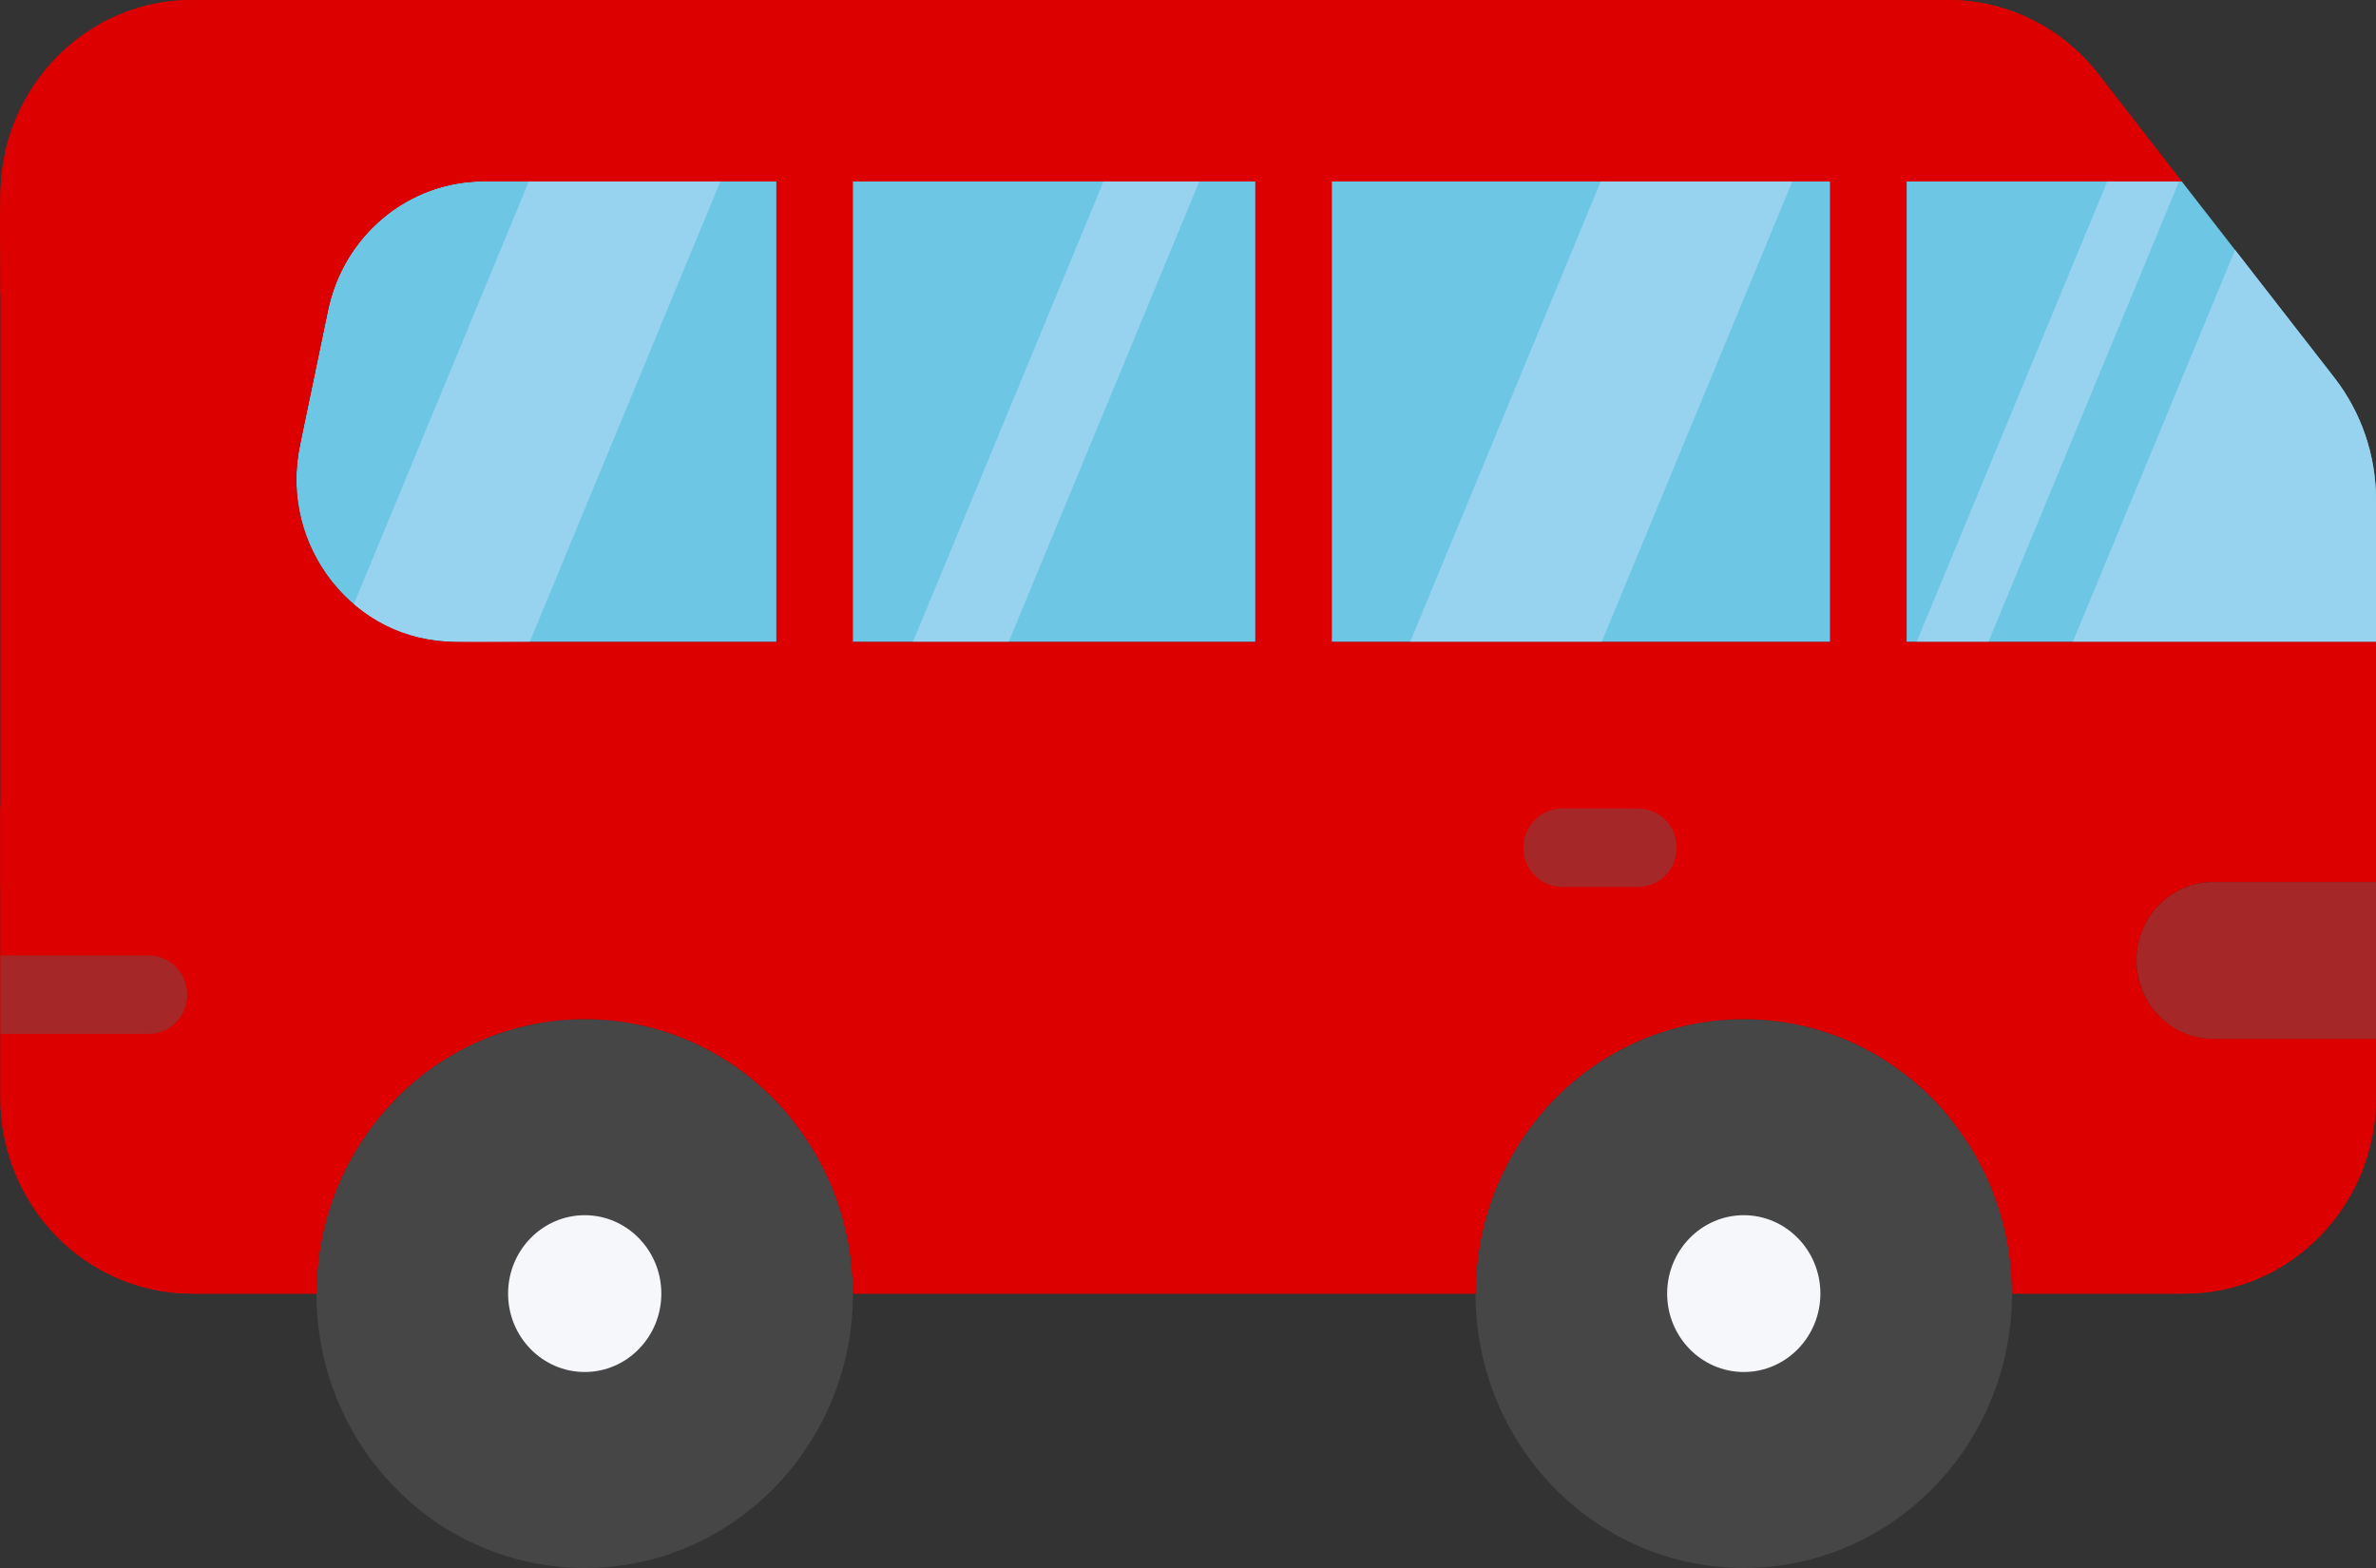 <svg width="50" height="33" viewBox="0 0 50 33" fill="none" xmlns="http://www.w3.org/2000/svg">
<rect x="0" y="0" width="50" height="33" fill="#333333" stroke="none"/>
<path d="M50 18.562V21.863H46.573C45.132 21.863 44.426 20.077 45.432 19.045C45.724 18.747 46.127 18.562 46.573 18.562H50Z" fill="#A52727"/>
<path d="M49.123 7.948L45.91 3.815H10.179C8.597 3.815 7.232 4.947 6.902 6.53L6.311 9.369C5.868 11.501 7.458 13.509 9.588 13.509H50V10.515C50 9.583 49.691 8.677 49.123 7.948Z" fill="#6CC6E4"/>
<path d="M15.161 3.815L11.148 13.509C9.566 13.509 8.555 13.665 7.445 12.716L11.13 3.815H15.161ZM37.719 3.815L33.706 13.509H29.675L33.687 3.815H37.719ZM50 10.515V13.509H43.619L47.034 5.26L49.123 7.948C49.691 8.678 50 9.583 50 10.515ZM25.24 3.815L21.227 13.509H19.211L23.224 3.815H25.24ZM45.858 3.815L41.844 13.509H40.333L44.346 3.815H45.858Z" fill="#97D3EE"/>
<path d="M36.696 21.45C39.813 21.45 42.34 24.035 42.34 27.225C42.34 30.415 39.813 33 36.695 33C33.578 33 31.051 30.415 31.051 27.225C31.051 24.035 33.578 21.45 36.696 21.45ZM37.502 27.225C37.502 26.769 37.141 26.4 36.695 26.4C36.25 26.4 35.889 26.769 35.889 27.225C35.889 27.681 36.25 28.05 36.695 28.05C37.141 28.05 37.502 27.681 37.502 27.225ZM12.305 21.45C15.422 21.45 17.949 24.035 17.949 27.225C17.949 30.415 15.422 33 12.304 33C9.187 33 6.66 30.415 6.66 27.225C6.66 24.035 9.187 21.45 12.305 21.45ZM13.111 27.225C13.111 26.769 12.75 26.4 12.304 26.4C11.859 26.4 11.498 26.769 11.498 27.225C11.498 27.681 11.859 28.05 12.304 28.05C12.75 28.05 13.111 27.681 13.111 27.225Z" fill="#464646"/>
<path d="M46.573 18.562H50V13.509H40.123V3.816H45.91L44.155 1.557C43.778 1.072 43.298 0.679 42.752 0.41C42.206 0.14 41.607 4.44103e-05 41.001 0H4.04C1.814 0 0.008 1.847 0.008 4.125V23.1C0.008 25.378 1.814 27.225 4.04 27.225H6.66C6.66 24.036 9.186 21.45 12.305 21.45C15.422 21.45 17.949 24.036 17.949 27.225H31.052C31.052 24.036 33.577 21.45 36.696 21.45C39.813 21.45 42.34 24.036 42.34 27.225H45.968C48.195 27.225 50 25.378 50 23.1V21.863H46.573C45.682 21.863 44.961 21.124 44.961 20.212C44.961 19.3 45.682 18.562 46.573 18.562ZM16.337 13.509H9.589C7.458 13.509 5.868 11.502 6.312 9.369L6.902 6.53C7.232 4.947 8.598 3.816 10.179 3.816H16.337V13.509H16.337ZM26.416 13.509H17.949V3.816H26.416V13.509ZM28.028 13.509V3.816H38.51V13.509H28.028Z" fill="#DC0000"/>
<path d="M49.98 23.512C49.778 25.596 48.059 27.225 45.968 27.225H42.34C42.34 25.811 41.843 24.517 41.018 23.512H49.98ZM8.29 23.166C7.282 24.209 6.66 25.643 6.66 27.225H4.04C1.813 27.225 0.008 25.378 0.008 23.1V16.946L0.516 17.709C2.365 20.492 5.156 22.417 8.29 23.166ZM16.627 23.512H32.373C31.548 24.517 31.051 25.811 31.051 27.225H17.949C17.949 25.811 17.452 24.517 16.627 23.512Z" fill="#DC0000"/>
<path d="M45.91 3.816H10.179C8.597 3.816 7.232 4.947 6.902 6.53C6.267 9.584 6.25 9.576 6.238 9.991C3.749 9.304 1.629 7.946 0.008 6.169C0.008 4.111 -0.09 3.406 0.394 2.364C1.039 0.966 2.429 0 4.04 0H41C42.229 0 43.39 0.573 44.155 1.557L45.91 3.816Z" fill="#DC0000"/>
<path d="M12.305 28.875C11.415 28.875 10.692 28.135 10.692 27.225C10.692 26.315 11.415 25.575 12.305 25.575C13.194 25.575 13.917 26.315 13.917 27.225C13.917 28.135 13.194 28.875 12.305 28.875ZM36.696 28.875C35.806 28.875 35.083 28.135 35.083 27.225C35.083 26.315 35.806 25.575 36.696 25.575C37.585 25.575 38.308 26.315 38.308 27.225C38.308 28.135 37.585 28.875 36.696 28.875Z" fill="#F5F7FA"/>
<path d="M34.478 18.666H32.865C32.652 18.666 32.447 18.579 32.295 18.424C32.144 18.269 32.059 18.059 32.059 17.841C32.059 17.622 32.144 17.412 32.295 17.257C32.447 17.102 32.652 17.016 32.865 17.016H34.478C34.692 17.016 34.897 17.102 35.048 17.257C35.199 17.412 35.284 17.622 35.284 17.841C35.284 18.059 35.199 18.269 35.048 18.424C34.897 18.579 34.692 18.666 34.478 18.666Z" fill="#A52727"/>
<path d="M4.947 17.841C4.947 18.296 4.585 18.666 4.141 18.666H0.009V17.016H4.141C4.585 17.016 4.947 17.385 4.947 17.841Z" fill="#DC0000"/>
<path d="M3.939 20.934C3.939 21.39 3.578 21.759 3.133 21.759H0.009V20.109H3.133C3.578 20.109 3.939 20.479 3.939 20.934Z" fill="#A52727"/>
</svg>
